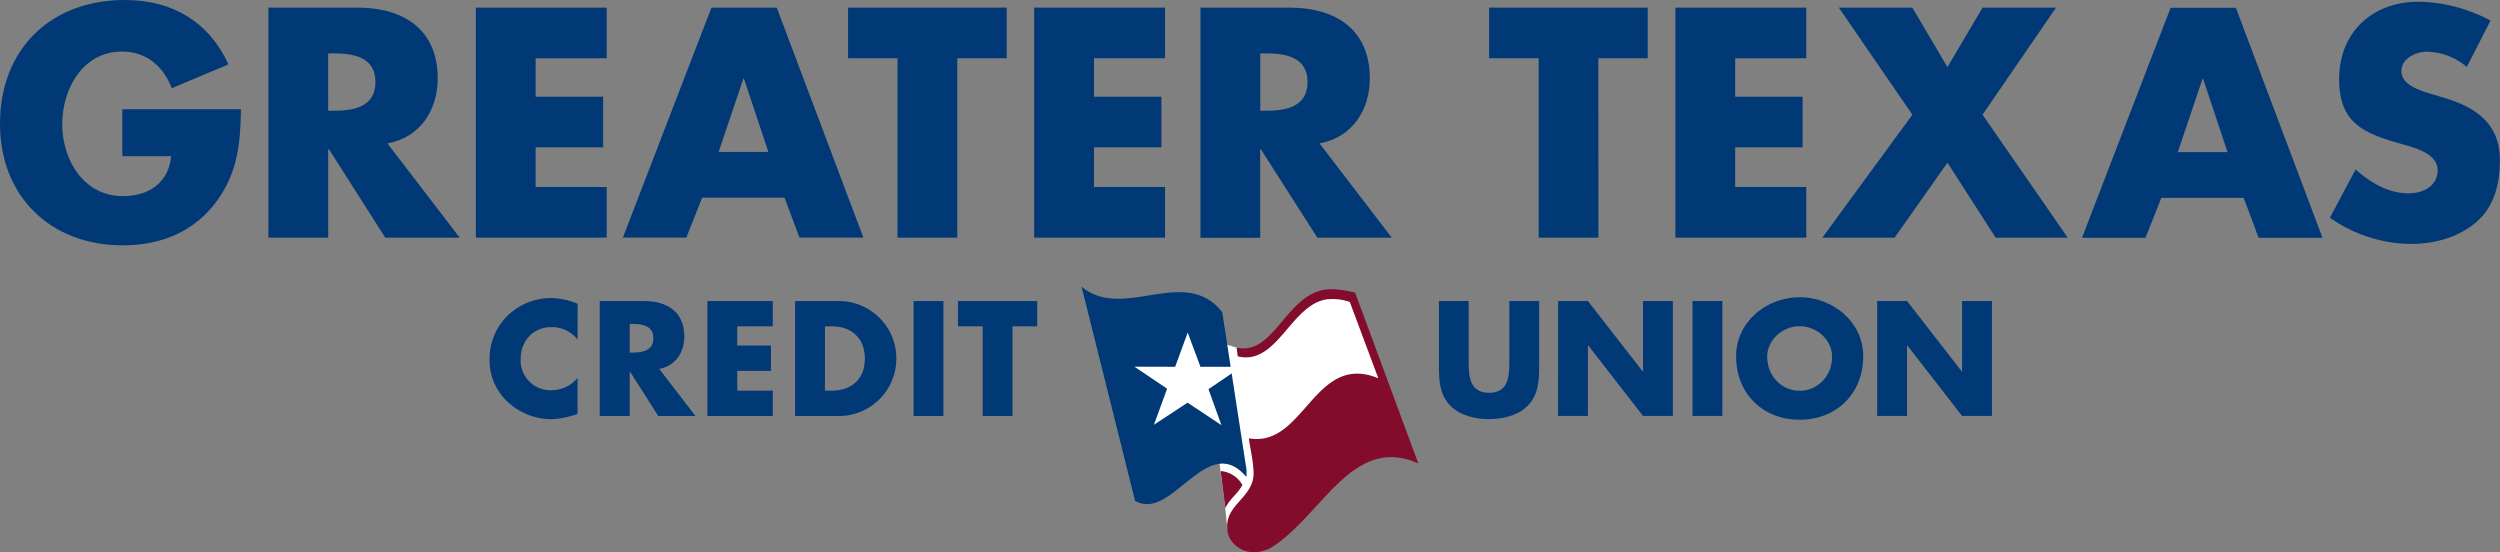<svg xmlns="http://www.w3.org/2000/svg" viewBox="0 0 733.67 162.06"><rect x="0" y="0" width="733.67" height="162.06" fill="#808080" stroke="none"/><defs><style>.cls-1{fill:#003976;}.cls-2{fill:#fff;}.cls-3{fill:#830b2c;}</style></defs><g id="Layer_2" data-name="Layer 2"><g id="Content"><path class="cls-1" d="M70.72,32.05c-.18,9.85-.89,18.26-6.89,26.68C57.2,68,47.27,72,36,72,14.77,72,0,57.56,0,36.35,0,14.41,14.86,0,36.61,0,50.49,0,61.23,6.27,67.05,18.89l-16.65,7C48,19.43,42.88,15.13,35.81,15.13c-11.55,0-17.55,11-17.55,21.31,0,10.47,6.27,21.12,17.82,21.12,7.61,0,13.43-3.94,14.14-11.72H35.9V32.05Z"/><path class="cls-1" d="M134.9,69.74H113.06l-16.56-26h-.18v26H78.77V2.24H105c13.34,0,23.46,6.35,23.46,20.77,0,9.31-5.19,17.37-14.77,19.07ZM96.32,32.5H98c5.73,0,12.18-1.08,12.18-8.42S103.75,15.67,98,15.67h-1.7Z"/><path class="cls-1" d="M157.19,17.1V28.38H177V43.24H157.19V54.88h20.86V69.74H139.64V2.24h38.41V17.1Z"/><path class="cls-1" d="M206.06,58l-4.65,11.73H182.79l26-67.5h19.16l25.42,67.5H234.62L230.23,58ZM218.33,23.1h-.18L210.9,44.58h14.59Z"/><path class="cls-1" d="M280.93,69.74H263.38V17.1h-14.5V2.24h46.55V17.1h-14.5Z"/><path class="cls-1" d="M321.05,17.1V28.38h19.79V43.24H321.05V54.88h20.86V69.74H303.5V2.24h38.41V17.1Z"/><path class="cls-1" d="M408.43,69.74H386.59L370,43.78h-.17v26H352.3V2.24h26.23C391.87,2.24,402,8.59,402,23c0,9.31-5.19,17.37-14.77,19.07ZM369.85,32.5h1.7c5.73,0,12.17-1.08,12.17-8.42s-6.44-8.41-12.17-8.41h-1.7Z"/><path class="cls-1" d="M469.09,69.74H451.55V17.1H437V2.24h46.55V17.1h-14.5Z"/><path class="cls-1" d="M509.22,17.1V28.38H529V43.24H509.22V54.88h20.86V69.74H491.67V2.24h38.41V17.1Z"/><path class="cls-1" d="M539.64,2.24h21.58L571.51,19.7l10.3-17.46h21.57L581.81,33.66l25,36.08H585.66l-14.15-22L556,69.74H534.8l26.42-36.08Z"/><path class="cls-1" d="M634.28,58.07l-4.65,11.72H611l26-67.5h19.16l25.42,67.5H662.84l-4.39-11.72Zm12.27-34.92h-.18l-7.25,21.49h14.59Z"/><path class="cls-1" d="M723.91,19.66a18.43,18.43,0,0,0-11.64-4.48c-3.22,0-7.52,1.88-7.52,5.64,0,3.94,4.74,5.46,7.79,6.45L717,28.61c9.4,2.78,16.65,7.52,16.65,18.44,0,6.72-1.61,13.61-7,18.18s-12.35,6.35-19.15,6.35a41.63,41.63,0,0,1-23.73-7.7l7.52-14.14c4.39,3.85,9.58,7,15.58,7,4.12,0,8.5-2.06,8.5-6.8,0-4.92-6.89-6.63-10.65-7.7-11-3.13-18.26-6-18.26-19.07C686.49,9.45,696.25.5,709.76.5a46.19,46.19,0,0,1,21.13,5.55Z"/><path class="cls-1" d="M169.5,99.67A9.52,9.52,0,0,0,161.8,96c-5.37,0-9,4.12-9,9.35a8.75,8.75,0,0,0,9.13,9.17,10.07,10.07,0,0,0,7.56-3.58v10.52a25,25,0,0,1-7.74,1.56,18.8,18.8,0,0,1-12.66-5,16.51,16.51,0,0,1-5.41-12.75,17.65,17.65,0,0,1,5-12.35,18.28,18.28,0,0,1,12.84-5.45,20.65,20.65,0,0,1,8,1.69Z"/><path class="cls-1" d="M204.09,122.08H193.18l-8.28-13h-.09v13H176V88.35h13.11c6.67,0,11.72,3.18,11.72,10.38,0,4.65-2.59,8.67-7.38,9.53Zm-19.28-18.61h.85c2.86,0,6.08-.54,6.08-4.21s-3.22-4.2-6.08-4.2h-.85Z"/><path class="cls-1" d="M216.36,95.77v5.64h9.89v7.43h-9.89v5.81h10.43v7.43H207.6V88.35h19.19v7.42Z"/><path class="cls-1" d="M233.33,88.35h12.44a16.87,16.87,0,1,1,0,33.73H233.33Zm8.77,26.3h2c5.23,0,9.7-2.86,9.7-9.44,0-6-4-9.44-9.61-9.44H242.1Z"/><path class="cls-1" d="M276.87,122.08h-8.76V88.35h8.76Z"/><path class="cls-1" d="M297.15,122.08h-8.77V95.77h-7.25V88.35h23.26v7.42h-7.24Z"/><path class="cls-1" d="M451.69,88.34v19c0,4.34-.18,8.64-3.53,11.9C445.34,122,440.91,123,437,123s-8.37-1-11.19-3.76c-3.35-3.26-3.53-7.56-3.53-11.9v-19H431v17.75c0,4.39.31,9.18,6,9.18s5.95-4.79,5.95-9.18V88.34Z"/><path class="cls-1" d="M457.26,88.34H466L482.08,109h.09V88.34h8.77v33.72h-8.77L466.11,101.4H466v20.66h-8.77Z"/><path class="cls-1" d="M505.46,122.06h-8.77V88.34h8.77Z"/><path class="cls-1" d="M546.8,104.57c0,10.92-7.83,18.61-18.66,18.61s-18.65-7.69-18.65-18.61c0-10.19,9-17.35,18.65-17.35S546.8,94.38,546.8,104.57Zm-28.19.05c0,5.81,4.3,10.06,9.53,10.06s9.53-4.25,9.53-10.06c0-4.65-4.29-8.9-9.53-8.9S518.61,100,518.61,104.62Z"/><path class="cls-1" d="M550.89,88.34h8.77L575.71,109h.1V88.34h8.76v33.72h-8.76L559.75,101.4h-.09v20.66h-8.77Z"/><polygon class="cls-2" points="357.52 133.14 359.57 149.01 360.17 155.23 405.87 111.39 396.55 87.2 394.81 86.82 392.59 86.82 390.43 86.82 388.18 87.06 385.3 87.95 382.43 89.74 379.18 93.08 376.02 96.57 371.93 101.09 366.94 103.2 362.89 102.02 359.88 101.09 357.52 133.14"/><path class="cls-1" d="M358.69,91.61l6.91,44.92a10.55,10.55,0,0,1,.16,3.43c-11.52-13.64-21.92,13.38-32.66,7L317.41,84.13C329.73,94.39,347.7,77.65,358.69,91.61Z"/><path class="cls-3" d="M397.68,85.87,416.23,136c-19.6-8.7-28.35,15.78-43.58,24.94-6.47,3-11.13-.68-12.17-4-2.25-8.47,6.94-10.16,7.41-17.6,0-3.83-.93-7.22-1.4-10.71,16.27,2.93,19.16-25.39,38-17.62l-8.37-22.4a15.58,15.58,0,0,0-6.88-.74c-10.48,1.67-14.5,19.53-26,16.71L362.9,102c11.57,2.67,14.85-17.69,28.33-17.12A32.22,32.22,0,0,1,397.68,85.87Z"/><path class="cls-3" d="M364.62,142.34c-2,3.32-2.71,2.86-5.05,6.67,0,0-1.34-10.68-1.34-10.77A8.11,8.11,0,0,1,364.62,142.34Z"/><polygon class="cls-2" points="348.56 97.6 344.87 107.64 332.92 107.61 342.51 114.07 338.64 124.65 348.51 118.17 358.45 124.77 354.65 114.21 364.34 107.64 352.29 107.64 348.56 97.6 348.56 97.6"/></g></g></svg>